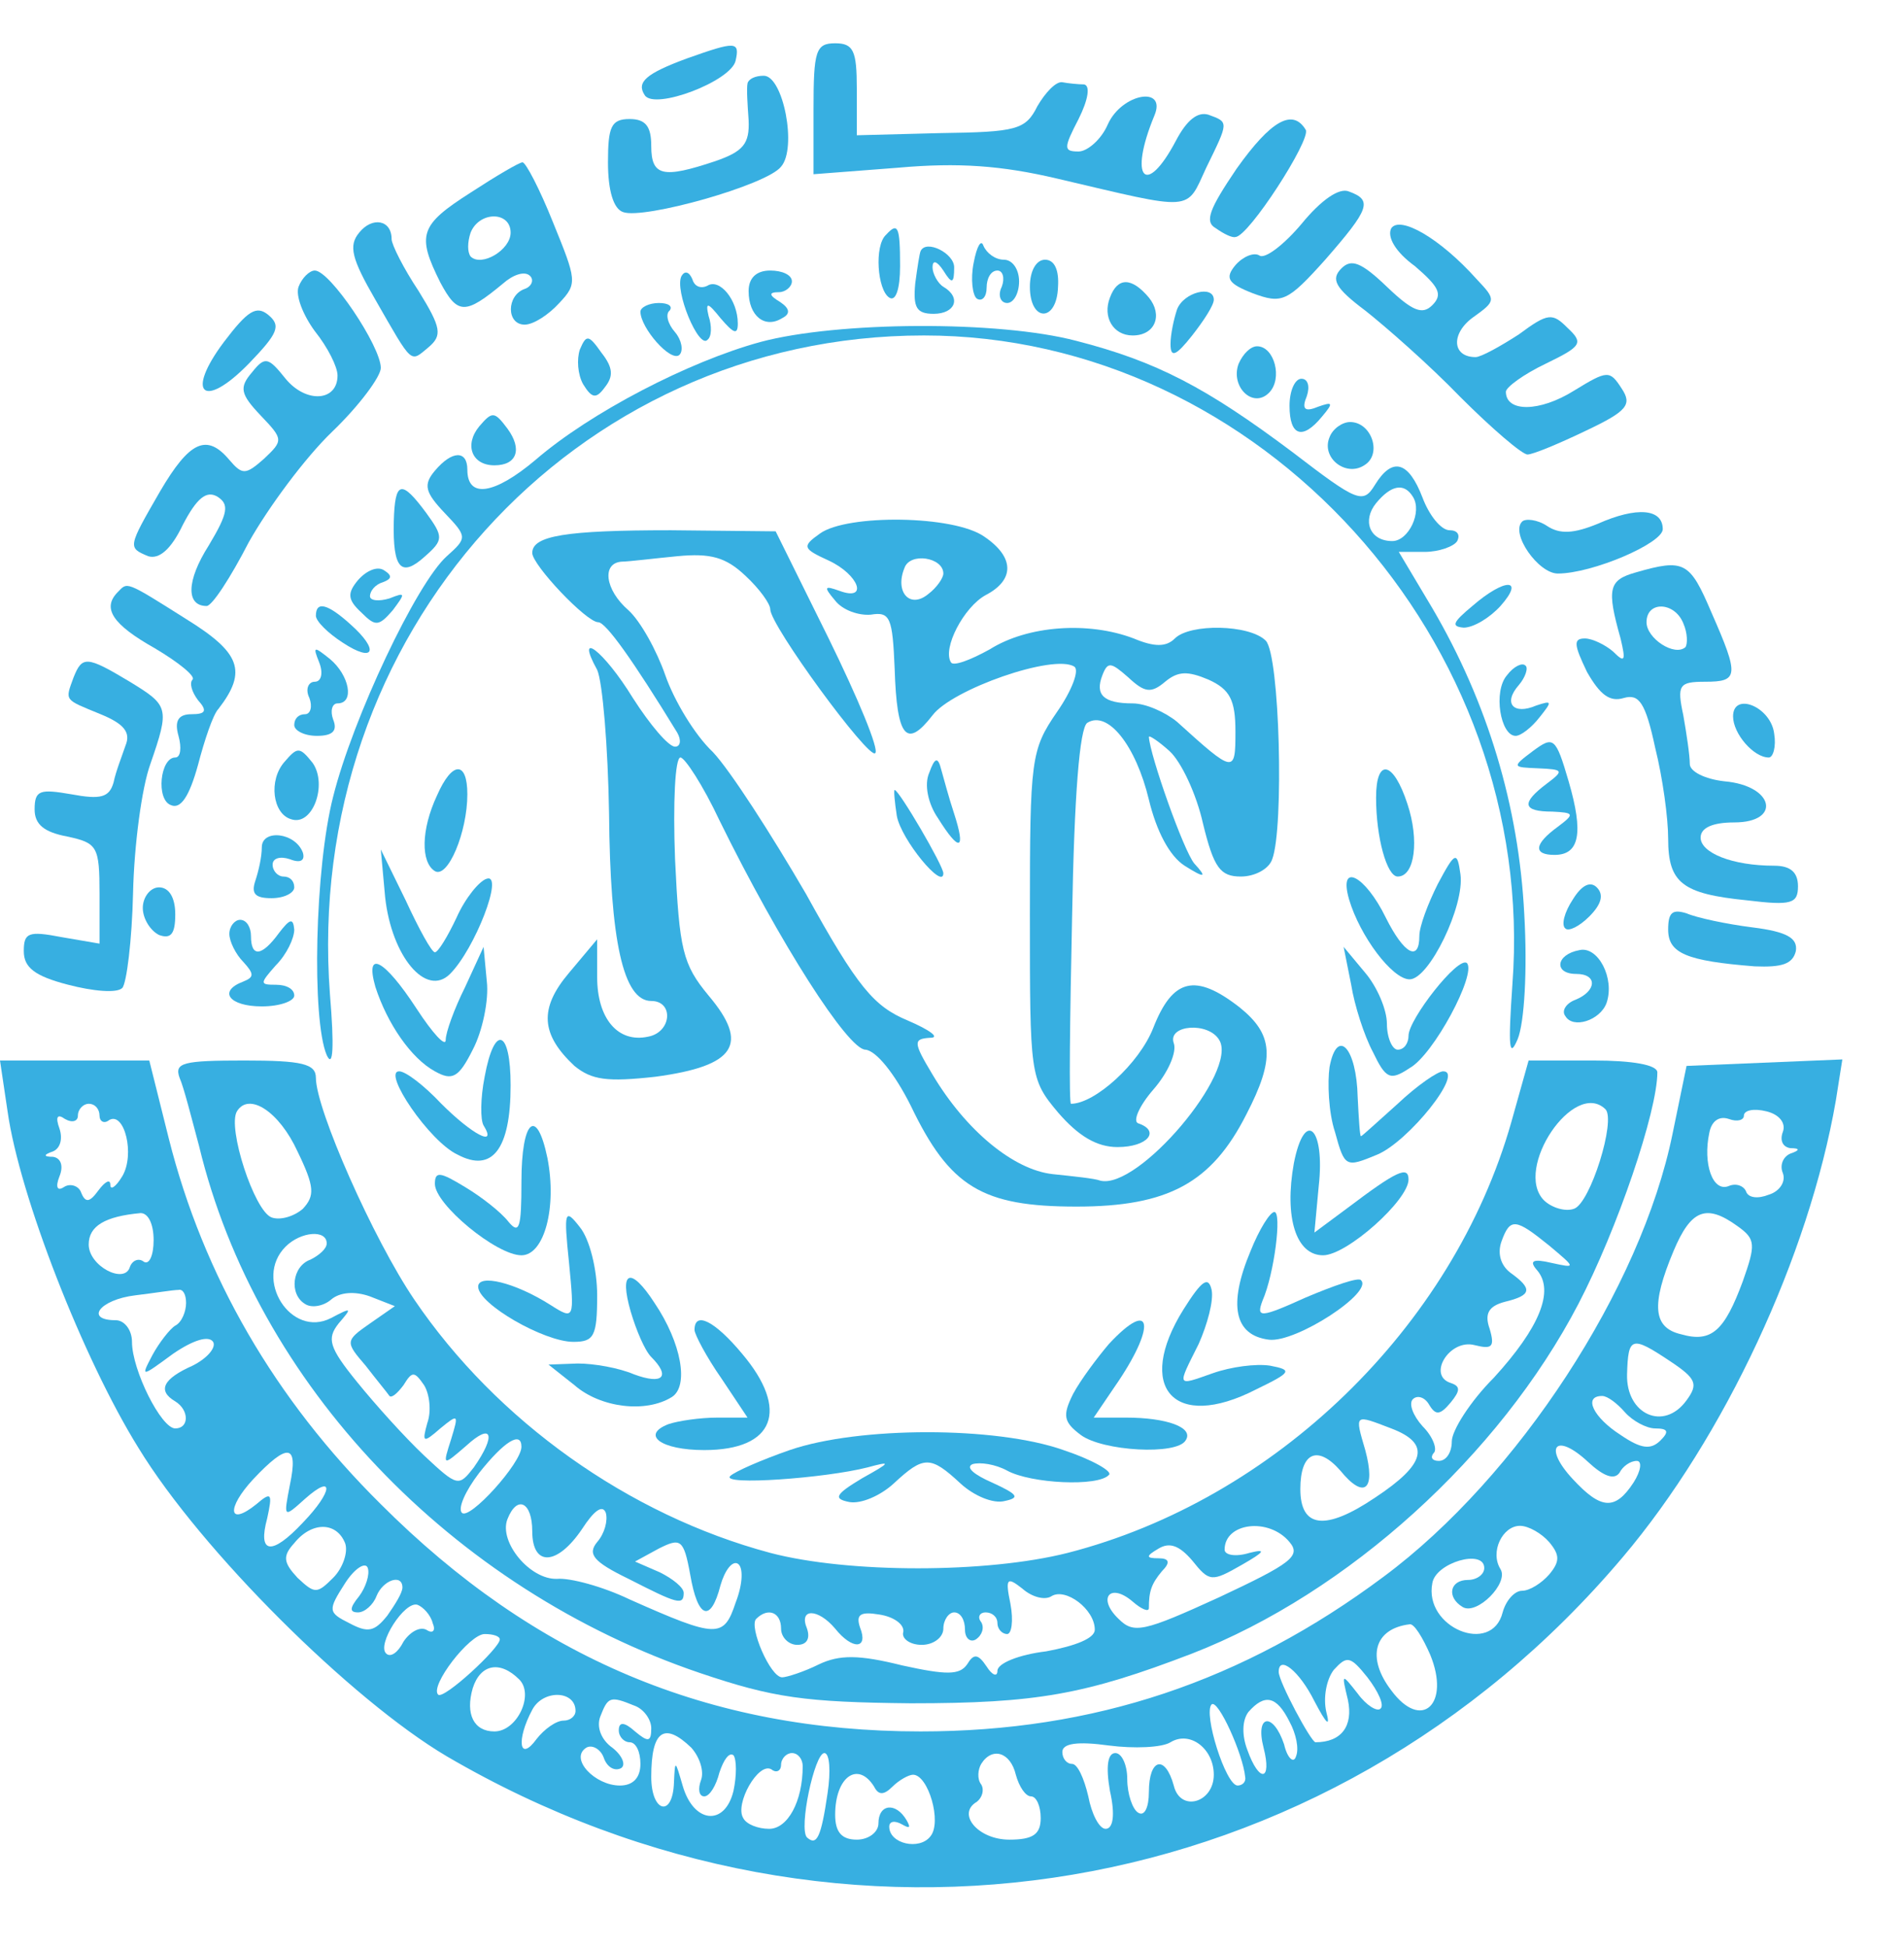 <?xml version="1.0" encoding="utf-8"?>
<svg version="1.0" xmlns="http://www.w3.org/2000/svg" width="176pt" height="180pt" viewBox="0 0 176 180" preserveAspectRatio="xMidYMid meet">
  <g transform="matrix(0.1, 0, 0, -0.1, -2.8, 180)" fill="#000000" stroke="none">
    <path d="M663 1746 c-38 -14 -47 -22 -39 -34 9 -14 80 13 84 32 4 18 0 18 -45 2z" style="fill: rgb(55, 175, 225);"/>
    <path d="M780 1699 l0 -60 78 6 c56 5 96 2 147 -10 128 -30 119 -31 138 10 21 43 21 42 2 49 -10 3 -20 -5 -30 -24 -28 -53 -44 -35 -20 23 12 28 -30 21 -43 -8 -6 -14 -19 -25 -27 -25 -14 0 -14 3 0 30 9 18 11 31 5 32 -5 0 -15 1 -20 2 -6 1 -16 -10 -23 -22 -11 -22 -19 -24 -90 -25 l-77 -2 0 43 c0 35 -3 42 -20 42 -18 0 -20 -7 -20 -61z" style="fill: rgb(55, 175, 225);"/>
    <path d="M719 1723 c-1 -5 0 -20 1 -34 1 -22 -5 -29 -31 -38 -48 -16 -59 -14 -59 14 0 18 -5 25 -20 25 -17 0 -20 -7 -20 -40 0 -26 5 -43 14 -46 19 -7 133 25 146 42 15 17 2 84 -16 84 -8 0 -14 -3 -15 -7z" style="fill: rgb(55, 175, 225);"/>
    <path d="M1171 1644 c-25 -37 -30 -49 -19 -55 7 -5 15 -9 18 -8 12 0 70 90 65 99 -12 20 -32 9 -64 -36z" style="fill: rgb(55, 175, 225);"/>
    <path d="M463 1622 c-47 -30 -50 -39 -28 -83 16 -30 23 -30 58 -1 9 8 20 12 25 7 4 -4 1 -10 -5 -12 -17 -6 -17 -33 0 -33 8 0 22 9 32 20 17 18 16 21 -6 75 -12 30 -25 55 -28 55 -3 0 -25 -13 -48 -28z m37 -37 c0 -16 -27 -32 -37 -22 -3 4 -3 13 0 22 8 20 37 20 37 0z" style="fill: rgb(55, 175, 225);"/>
    <path d="M1231 1593 c-16 -19 -34 -33 -39 -29 -5 3 -15 -1 -22 -9 -10 -12 -7 -17 16 -26 27 -10 32 -8 67 31 41 47 44 55 22 63 -9 4 -26 -8 -44 -30z" style="fill: rgb(55, 175, 225);"/>
    <path d="M360 1585 c-10 -12 -7 -24 15 -62 35 -61 32 -58 49 -44 13 11 12 18 -9 52 -14 21 -25 43 -25 48 0 18 -18 21 -30 6z" style="fill: rgb(55, 175, 225);"/>
    <path d="M1314 1589 c-4 -8 4 -22 22 -35 22 -19 26 -26 16 -36 -9 -9 -18 -6 -42 17 -24 23 -33 26 -42 17 -10 -10 -6 -18 22 -39 19 -15 59 -50 88 -80 29 -29 57 -53 62 -53 5 0 29 10 54 22 38 18 43 24 33 39 -11 17 -13 17 -44 -2 -32 -20 -63 -20 -63 -1 0 4 16 16 37 26 33 16 35 19 20 33 -14 14 -18 14 -45 -6 -17 -11 -35 -21 -40 -21 -22 0 -23 22 -2 37 21 15 21 16 3 35 -34 38 -71 59 -79 47z" style="fill: rgb(55, 175, 225);"/>
    <path d="M847 1583 c-11 -10 -8 -51 3 -58 6 -4 10 8 10 29 0 37 -2 41 -13 29z" style="fill: rgb(55, 175, 225);"/>
    <path d="M928 1557 c-3 -15 -1 -30 3 -33 5 -3 9 2 9 10 0 9 4 16 10 16 5 0 7 -7 4 -15 -4 -8 -1 -15 5 -15 6 0 11 9 11 20 0 11 -6 20 -14 20 -8 0 -16 6 -19 13 -2 6 -6 0 -9 -16z" style="fill: rgb(55, 175, 225);"/>
    <path d="M879 1568 c-1 -2 -3 -15 -5 -30 -2 -22 1 -28 17 -28 20 0 26 15 9 25 -5 3 -10 12 -10 18 0 7 4 6 10 -3 8 -13 10 -12 10 3 0 13 -26 26 -31 15z" style="fill: rgb(55, 175, 225);"/>
    <path d="M980 1535 c0 -33 25 -33 26 0 1 15 -3 25 -12 25 -8 0 -14 -10 -14 -25z" style="fill: rgb(55, 175, 225);"/>
    <path d="M304 1535 c-3 -8 4 -26 15 -41 12 -15 21 -33 21 -41 0 -24 -29 -26 -48 -3 -16 20 -19 21 -31 6 -12 -14 -11 -20 8 -40 21 -22 21 -23 3 -40 -17 -15 -20 -15 -32 -1 -21 25 -37 17 -64 -29 -30 -52 -30 -52 -11 -60 10 -3 21 6 32 29 13 25 22 32 32 26 11 -7 10 -15 -8 -45 -21 -33 -21 -56 -2 -56 5 0 22 26 39 59 18 32 52 78 77 102 25 24 45 51 45 59 0 20 -47 90 -61 90 -5 0 -12 -7 -15 -15z" style="fill: rgb(55, 175, 225);"/>
    <path d="M658 1545 c-7 -13 16 -68 24 -59 4 3 4 13 1 22 -3 13 -1 13 11 -2 12 -14 16 -16 16 -5 0 22 -17 42 -28 35 -6 -3 -12 -1 -14 6 -3 7 -7 8 -10 3z" style="fill: rgb(55, 175, 225);"/>
    <path d="M720 1531 c0 -23 15 -35 31 -25 8 4 7 9 -2 15 -10 6 -11 9 -1 9 6 0 12 5 12 10 0 6 -9 10 -20 10 -13 0 -20 -7 -20 -19z" style="fill: rgb(55, 175, 225);"/>
    <path d="M1054 1525 c-7 -18 3 -35 21 -35 21 0 28 19 15 35 -16 19 -29 19 -36 0z" style="fill: rgb(55, 175, 225);"/>
    <path d="M1116 1514 c-3 -9 -6 -23 -6 -32 0 -13 5 -11 20 8 11 14 20 28 20 33 0 14 -28 7 -34 -9z" style="fill: rgb(55, 175, 225);"/>
    <path d="M235 1484 c-36 -48 -19 -63 23 -20 27 28 30 35 18 45 -11 9 -19 4 -41 -25z" style="fill: rgb(55, 175, 225);"/>
    <path d="M620 1512 c0 -15 28 -47 36 -40 4 4 2 14 -4 21 -7 8 -9 17 -5 20 3 4 -1 7 -10 7 -9 0 -17 -4 -17 -8z" style="fill: rgb(55, 175, 225);"/>
    <path d="M731 1484 c-66 -18 -157 -65 -208 -109 -38 -32 -63 -36 -63 -9 0 18 -14 18 -30 -1 -11 -13 -9 -20 9 -39 21 -22 21 -23 2 -40 -28 -25 -87 -150 -105 -222 -17 -66 -20 -206 -6 -239 6 -13 7 8 3 56 -25 332 225 609 549 609 311 0 568 -283 544 -600 -4 -58 -3 -69 5 -50 6 15 9 63 6 115 -5 100 -34 196 -85 283 l-31 52 24 0 c13 0 27 5 30 10 3 6 0 10 -7 10 -8 0 -19 14 -25 30 -13 34 -28 38 -44 12 -11 -18 -16 -16 -76 30 -80 60 -126 84 -200 103 -72 19 -221 18 -292 -1z m603 -143 c9 -14 -4 -41 -19 -41 -21 0 -28 19 -15 35 14 17 26 19 34 6z" style="fill: rgb(55, 175, 225);"/>
    <path d="M564 1477 c-3 -9 -2 -23 3 -32 8 -13 12 -14 20 -3 8 10 8 18 -3 32 -12 17 -14 17 -20 3z" style="fill: rgb(55, 175, 225);"/>
    <path d="M1173 1464 c-8 -21 13 -42 28 -27 13 13 5 43 -11 43 -6 0 -13 -7 -17 -16z" style="fill: rgb(55, 175, 225);"/>
    <path d="M1220 1425 c0 -28 12 -32 30 -10 11 13 10 14 -4 9 -12 -5 -15 -2 -10 10 3 9 1 16 -5 16 -6 0 -11 -11 -11 -25z" style="fill: rgb(55, 175, 225);"/>
    <path d="M471 1406 c-14 -17 -7 -36 14 -36 21 0 26 15 12 34 -12 16 -14 16 -26 2z" style="fill: rgb(55, 175, 225);"/>
    <path d="M1257 1396 c-8 -19 15 -37 32 -26 17 10 7 40 -13 40 -7 0 -16 -6 -19 -14z" style="fill: rgb(55, 175, 225);"/>
    <path d="M392 1318 c-1 -44 7 -52 29 -32 17 15 17 18 1 40 -23 31 -29 30 -30 -8z" style="fill: rgb(55, 175, 225);"/>
    <path d="M1505 1316 c-22 -9 -35 -10 -47 -2 -9 6 -20 7 -23 4 -11 -11 15 -48 33 -48 32 0 97 28 97 41 0 19 -24 21 -60 5z" style="fill: rgb(55, 175, 225);"/>
    <path d="M786 1307 c-17 -12 -16 -14 8 -25 28 -13 37 -38 10 -28 -14 5 -15 4 -4 -9 7 -9 22 -14 33 -13 18 3 20 -3 22 -50 2 -64 11 -74 35 -43 18 24 112 57 131 45 5 -3 -2 -22 -16 -42 -24 -35 -25 -43 -25 -187 0 -149 0 -152 26 -183 19 -22 36 -32 55 -32 28 0 40 15 19 22 -5 2 1 16 14 31 14 16 22 35 19 43 -6 17 32 20 42 3 18 -29 -75 -139 -110 -130 -5 2 -25 4 -44 6 -36 4 -80 40 -111 92 -18 30 -18 33 -2 34 9 0 0 7 -21 16 -31 13 -46 30 -94 117 -32 55 -70 114 -86 131 -17 16 -36 48 -44 71 -8 23 -23 50 -34 60 -22 19 -25 44 -6 45 6 0 30 3 51 5 31 3 45 -1 63 -18 13 -12 23 -26 23 -31 0 -15 91 -139 97 -133 4 3 -16 51 -43 106 l-49 99 -97 1 c-97 0 -128 -5 -128 -21 0 -11 50 -64 61 -64 7 0 32 -35 73 -102 4 -7 3 -13 -2 -13 -6 0 -23 20 -39 45 -27 44 -54 64 -33 26 5 -11 10 -71 11 -133 1 -117 13 -173 39 -173 21 0 19 -29 -3 -33 -28 -6 -47 17 -47 55 l0 35 -26 -31 c-28 -33 -26 -57 5 -86 16 -13 30 -15 75 -10 74 10 87 30 49 75 -24 29 -27 42 -31 126 -2 52 0 94 5 94 4 0 21 -26 36 -58 56 -114 119 -212 135 -212 10 -1 27 -22 42 -52 36 -75 66 -93 153 -93 85 0 125 22 157 85 27 52 25 74 -6 99 -41 32 -62 27 -80 -19 -13 -33 -54 -70 -76 -70 -2 0 -1 78 1 172 2 114 7 175 14 180 19 12 45 -21 57 -71 7 -29 19 -52 33 -61 19 -12 21 -11 9 2 -10 12 -41 100 -42 117 0 2 9 -4 19 -13 11 -10 25 -40 31 -67 10 -41 16 -49 35 -49 13 0 26 7 29 16 11 29 7 189 -6 202 -15 15 -70 16 -84 2 -8 -8 -19 -8 -38 0 -42 16 -98 12 -133 -10 -18 -10 -34 -16 -36 -12 -8 13 12 51 32 62 27 14 27 35 -1 54 -28 20 -127 21 -152 3z m114 -37 c0 -4 -6 -13 -14 -19 -17 -14 -31 2 -22 24 5 15 36 10 36 -5z m205 -100 c12 10 21 10 40 2 20 -9 25 -19 25 -48 0 -39 -1 -39 -54 9 -11 9 -29 17 -41 17 -27 0 -35 8 -28 26 5 13 8 12 24 -2 15 -14 21 -15 34 -4z" style="fill: rgb(55, 175, 225);"/>
    <path d="M359 1264 c-10 -12 -10 -18 3 -30 13 -13 16 -13 29 2 12 16 12 17 -3 11 -10 -3 -18 -2 -18 2 0 5 5 11 12 13 8 3 9 6 1 11 -6 4 -16 0 -24 -9z" style="fill: rgb(55, 175, 225);"/>
    <path d="M1540 1271 c-25 -7 -27 -15 -14 -61 5 -21 4 -23 -7 -12 -7 6 -19 12 -26 12 -11 0 -10 -6 2 -31 12 -21 21 -28 34 -24 14 4 20 -4 29 -46 7 -28 12 -65 12 -84 0 -41 13 -51 73 -57 41 -5 47 -3 47 13 0 13 -7 19 -22 19 -39 0 -68 12 -68 26 0 9 11 14 31 14 44 0 37 34 -9 38 -18 2 -32 9 -32 16 0 8 -3 28 -6 45 -6 28 -4 31 20 31 31 0 32 5 6 64 -20 47 -25 50 -70 37z m44 -47 c4 -9 4 -19 2 -22 -10 -9 -36 8 -36 23 0 20 26 19 34 -1z" style="fill: rgb(55, 175, 225);"/>
    <path d="M137 1253 c-15 -15 -5 -30 34 -52 22 -13 38 -26 35 -29 -3 -3 -1 -11 5 -19 9 -10 7 -13 -6 -13 -12 0 -16 -6 -12 -20 3 -11 2 -20 -3 -20 -14 0 -18 -39 -4 -44 9 -4 17 8 25 37 6 23 14 47 19 52 27 35 20 52 -30 83 -57 36 -54 34 -63 25z" style="fill: rgb(55, 175, 225);"/>
    <path d="M1389 1240 c-18 -15 -20 -19 -8 -20 9 0 24 9 34 20 23 26 4 26 -26 0z" style="fill: rgb(55, 175, 225);"/>
    <path d="M320 1231 c0 -5 11 -16 25 -25 29 -19 34 -7 7 17 -21 19 -32 22 -32 8z" style="fill: rgb(55, 175, 225);"/>
    <path d="M323 1188 c4 -10 2 -18 -4 -18 -6 0 -9 -7 -5 -15 3 -8 1 -15 -4 -15 -6 0 -10 -4 -10 -10 0 -5 9 -10 21 -10 15 0 19 5 15 15 -3 8 -1 15 4 15 16 0 11 26 -7 41 -15 12 -16 12 -10 -3z" style="fill: rgb(55, 175, 225);"/>
    <path d="M96 1174 c-8 -22 -9 -20 25 -34 22 -9 28 -17 23 -29 -3 -9 -9 -24 -11 -34 -4 -14 -12 -16 -39 -11 -29 5 -34 4 -34 -14 0 -14 9 -21 30 -25 28 -6 30 -9 30 -53 l0 -46 -35 6 c-31 6 -35 4 -35 -13 0 -15 10 -23 41 -31 23 -6 45 -8 50 -3 4 4 9 44 10 88 1 44 8 97 16 119 18 52 17 54 -19 76 -40 24 -44 24 -52 4z" style="fill: rgb(55, 175, 225);"/>
    <path d="M1421 1176 c-13 -15 -6 -56 8 -56 5 0 15 8 22 17 12 15 12 16 -3 11 -21 -9 -31 2 -16 19 6 7 9 16 6 18 -3 3 -11 -1 -17 -9z" style="fill: rgb(55, 175, 225);"/>
    <path d="M1630 1138 c0 -16 19 -38 33 -38 4 0 7 10 5 22 -3 25 -38 39 -38 16z" style="fill: rgb(55, 175, 225);"/>
    <path d="M1445 1106 c-20 -15 -19 -15 5 -16 23 -1 24 -2 8 -14 -24 -18 -23 -26 5 -26 20 -1 21 -2 5 -14 -22 -16 -23 -26 -3 -26 23 0 27 20 13 68 -12 41 -14 42 -33 28z" style="fill: rgb(55, 175, 225);"/>
    <path d="M291 1096 c-15 -17 -11 -48 6 -53 20 -7 34 32 20 52 -12 15 -14 15 -26 1z" style="fill: rgb(55, 175, 225);"/>
    <path d="M887 1086 c-5 -11 -1 -29 8 -42 20 -32 26 -30 15 4 -5 15 -10 34 -12 41 -3 12 -6 11 -11 -3z" style="fill: rgb(55, 175, 225);"/>
    <path d="M432 1065 c-15 -32 -15 -62 -2 -70 12 -7 30 36 30 71 0 31 -14 31 -28 -1z" style="fill: rgb(55, 175, 225);"/>
    <path d="M1300 1063 c0 -37 10 -73 20 -73 16 0 20 34 9 67 -13 40 -29 43 -29 6z" style="fill: rgb(55, 175, 225);"/>
    <path d="M857 1046 c4 -22 43 -69 43 -53 0 7 -41 77 -45 77 -1 0 0 -11 2 -24z" style="fill: rgb(55, 175, 225);"/>
    <path d="M270 1017 c0 -9 -3 -22 -6 -31 -4 -12 0 -16 15 -16 12 0 21 5 21 10 0 6 -4 10 -10 10 -5 0 -10 5 -10 11 0 6 7 8 16 5 10 -4 14 -1 12 6 -7 19 -38 22 -38 5z" style="fill: rgb(55, 175, 225);"/>
    <path d="M384 971 c6 -55 38 -93 60 -71 23 23 50 93 34 88 -7 -2 -20 -18 -28 -36 -8 -17 -17 -32 -20 -32 -3 0 -15 22 -27 48 l-23 47 4 -44z" style="fill: rgb(55, 175, 225);"/>
    <path d="M1357 983 c-9 -18 -17 -39 -17 -48 0 -24 -14 -17 -31 17 -19 39 -44 52 -34 17 10 -34 40 -74 56 -74 18 0 51 68 47 97 -3 22 -5 21 -21 -9z" style="fill: rgb(55, 175, 225);"/>
    <path d="M1482 969 c-8 -12 -11 -24 -7 -27 3 -3 13 2 22 11 11 11 14 20 7 27 -6 6 -14 2 -22 -11z" style="fill: rgb(55, 175, 225);"/>
    <path d="M160 961 c0 -10 7 -21 15 -25 11 -4 15 1 15 19 0 16 -6 25 -15 25 -8 0 -15 -9 -15 -19z" style="fill: rgb(55, 175, 225);"/>
    <path d="M1570 941 c0 -22 17 -29 80 -34 25 -1 35 2 38 14 2 12 -8 18 -40 22 -24 3 -52 9 -61 13 -13 4 -17 1 -17 -15z" style="fill: rgb(55, 175, 225);"/>
    <path d="M240 937 c0 -7 6 -19 13 -26 10 -11 10 -14 0 -18 -24 -9 -13 -23 17 -23 17 0 30 5 30 10 0 6 -7 10 -17 10 -15 0 -15 1 0 18 10 10 17 25 17 33 -1 11 -4 10 -14 -3 -16 -22 -26 -23 -26 -3 0 8 -4 15 -10 15 -5 0 -10 -6 -10 -13z" style="fill: rgb(55, 175, 225);"/>
    <path d="M1488 922 c-22 -4 -24 -22 -3 -22 20 0 19 -16 -1 -24 -8 -3 -13 -10 -9 -15 7 -12 32 -4 38 12 8 23 -8 53 -25 49z" style="fill: rgb(55, 175, 225);"/>
    <path d="M458 888 c-10 -20 -18 -42 -18 -49 0 -7 -12 6 -27 29 -30 46 -48 55 -38 20 11 -34 33 -66 55 -78 16 -9 22 -6 35 20 9 17 15 46 13 63 l-3 32 -17 -37z" style="fill: rgb(55, 175, 225);"/>
    <path d="M1277 890 c3 -19 12 -47 20 -62 12 -25 16 -27 34 -15 22 12 62 87 53 97 -8 7 -54 -52 -54 -67 0 -7 -4 -13 -10 -13 -5 0 -10 11 -10 24 0 13 -9 34 -20 47 l-20 24 7 -35z" style="fill: rgb(55, 175, 225);"/>
    <path d="M476 805 c-4 -20 -4 -40 -1 -45 13 -21 -11 -8 -39 20 -16 17 -33 30 -39 30 -16 0 28 -65 54 -77 32 -17 49 5 49 64 0 52 -15 57 -24 8z" style="fill: rgb(55, 175, 225);"/>
    <path d="M1257 814 c-2 -14 -1 -42 5 -60 9 -33 10 -33 39 -21 29 12 81 77 61 77 -5 0 -24 -13 -42 -30 -18 -16 -33 -30 -34 -30 -1 0 -2 16 -3 36 -1 46 -19 65 -26 28z" style="fill: rgb(55, 175, 225);"/>
    <path d="M35 773 c11 -78 70 -229 121 -311 58 -95 197 -233 285 -285 366 -214 814 -139 1087 184 94 111 172 278 197 422 l6 38 -72 -3 -72 -3 -13 -63 c-29 -142 -143 -317 -267 -409 -130 -97 -268 -143 -428 -143 -196 0 -357 68 -499 210 -98 97 -164 211 -196 338 l-18 72 -69 0 -69 0 7 -47z m85 -4 c0 -5 4 -8 9 -4 14 8 24 -32 12 -52 -6 -10 -11 -13 -11 -8 0 6 -5 3 -11 -5 -8 -11 -12 -12 -16 -2 -2 6 -10 9 -16 5 -6 -4 -8 0 -4 10 4 10 1 17 -6 18 -9 0 -9 2 0 5 7 3 9 12 6 21 -4 11 -2 14 5 9 7 -4 12 -2 12 3 0 6 5 11 10 11 6 0 10 -5 10 -11z m1556 -15 c-3 -8 0 -14 7 -15 9 0 9 -2 0 -5 -7 -3 -10 -11 -7 -18 3 -8 -3 -17 -13 -20 -10 -4 -19 -3 -21 3 -2 5 -9 8 -16 5 -15 -6 -24 21 -18 49 2 11 9 16 18 13 8 -3 14 -1 14 3 0 5 9 7 21 4 12 -3 18 -11 15 -19z m-1506 -100 c0 -14 -4 -23 -9 -20 -5 4 -11 1 -13 -5 -5 -16 -38 1 -38 21 0 17 15 26 48 29 7 0 12 -10 12 -25z m1464 13 c17 -12 17 -17 5 -51 -17 -46 -29 -57 -57 -49 -26 6 -28 27 -7 77 16 38 30 44 59 23z m-1434 -71 c0 -8 -4 -18 -10 -21 -5 -3 -15 -16 -21 -27 -11 -21 -11 -21 19 1 19 13 33 17 37 11 3 -5 -5 -15 -19 -22 -27 -12 -33 -23 -16 -33 13 -8 13 -25 0 -25 -13 0 -40 54 -40 80 0 11 -7 20 -15 20 -29 0 -15 19 18 23 17 2 35 5 40 5 4 1 7 -4 7 -12z m1372 -54 c24 -16 26 -21 15 -36 -21 -29 -56 -13 -55 24 1 35 4 36 40 12z m-42 -47 c7 -8 20 -15 28 -15 12 0 13 -3 5 -11 -9 -9 -18 -8 -37 5 -25 16 -35 36 -17 36 5 0 14 -7 21 -15z m-5 -56 c3 6 10 11 16 11 5 0 4 -9 -3 -20 -17 -26 -30 -25 -56 3 -28 30 -16 44 14 16 14 -13 24 -17 29 -10z m-1229 -11 c-6 -31 -6 -31 14 -13 27 24 26 7 -2 -22 -29 -31 -42 -29 -33 4 5 23 4 25 -10 13 -26 -21 -28 -4 -3 23 32 34 42 33 34 -5z m51 -54 c3 -8 -2 -23 -11 -32 -15 -15 -17 -15 -33 0 -13 14 -14 20 -3 32 16 20 39 20 47 0z m1113 1 c10 -12 10 -18 0 -30 -7 -8 -18 -15 -25 -15 -7 0 -15 -9 -18 -20 -10 -40 -73 -14 -65 27 3 19 48 32 48 14 0 -6 -7 -11 -15 -11 -17 0 -20 -16 -5 -25 13 -8 43 22 35 35 -10 16 2 40 18 40 8 0 20 -7 27 -15z m-1100 -50 c-9 -11 -9 -15 -1 -15 6 0 14 7 17 15 6 15 24 21 24 8 0 -5 -7 -16 -14 -26 -12 -15 -18 -16 -35 -7 -20 10 -20 12 -4 37 9 14 19 20 21 14 2 -6 -2 -18 -8 -26z m68 -25 c3 -7 0 -10 -6 -6 -6 3 -15 -2 -21 -11 -5 -10 -12 -15 -16 -11 -9 8 17 49 29 45 5 -2 12 -9 14 -17z m922 -29 c19 -46 -8 -71 -36 -33 -23 30 -16 57 17 61 4 1 12 -12 19 -28z m-860 14 c0 -8 -52 -56 -57 -51 -8 8 29 56 43 56 8 0 14 -2 14 -5z m814 -64 c-3 -3 -13 3 -21 14 -15 19 -15 19 -9 -6 5 -24 -6 -39 -30 -39 -4 0 -34 56 -34 65 0 16 19 1 33 -27 11 -21 15 -25 11 -10 -3 13 0 30 7 39 12 13 15 13 31 -7 10 -13 16 -26 12 -29z m-796 27 c14 -14 -2 -48 -23 -48 -19 0 -27 16 -20 40 7 22 25 26 43 8z m52 -29 c0 -5 -5 -9 -11 -9 -7 0 -18 -8 -25 -17 -16 -22 -19 -1 -4 27 10 19 40 18 40 -1z m54 5 c9 -3 16 -13 16 -21 0 -13 -3 -13 -15 -3 -10 9 -15 9 -15 1 0 -6 5 -11 10 -11 6 0 10 -9 10 -20 0 -13 -7 -20 -19 -20 -23 0 -47 25 -31 35 5 3 13 -1 16 -9 3 -9 10 -13 16 -10 5 3 1 12 -8 19 -10 7 -15 19 -11 29 7 18 9 19 31 10z m565 -66 c1 -5 -3 -8 -7 -8 -11 0 -32 67 -24 75 6 5 29 -46 31 -67z m41 51 c6 -11 9 -25 6 -32 -2 -7 -8 -2 -11 11 -10 30 -27 28 -19 -3 8 -31 -4 -33 -15 -2 -5 13 -5 27 1 35 15 17 26 15 38 -9z m-553 -24 c8 -9 12 -22 9 -30 -3 -8 -2 -15 3 -15 5 0 11 10 14 22 4 12 9 19 13 16 3 -4 3 -19 0 -33 -8 -33 -37 -30 -47 5 -7 24 -7 24 -8 3 -1 -33 -21 -28 -21 5 0 43 12 51 37 27z m483 -25 c0 -26 -31 -35 -37 -10 -8 29 -23 25 -23 -6 0 -14 -4 -23 -10 -19 -5 3 -10 17 -10 31 0 13 -5 24 -11 24 -7 0 -9 -12 -5 -35 5 -22 3 -35 -4 -35 -6 0 -13 14 -16 30 -4 17 -10 30 -15 30 -5 0 -9 5 -9 11 0 8 14 10 43 6 23 -3 49 -2 57 3 18 11 40 -6 40 -30z m-380 8 c0 -33 -14 -58 -31 -58 -10 0 -21 4 -24 10 -8 13 14 52 26 45 5 -4 9 -1 9 4 0 6 5 11 10 11 6 0 10 -6 10 -12z m23 -25 c-6 -41 -10 -49 -19 -41 -8 8 7 78 16 78 5 0 6 -17 3 -37z m174 17 c3 -11 9 -20 14 -20 5 0 9 -9 9 -20 0 -15 -7 -20 -29 -20 -29 0 -49 24 -30 35 5 4 7 11 4 16 -4 5 -3 14 0 19 10 16 27 11 32 -10z m-131 -11 c4 -8 9 -8 17 0 6 6 15 11 19 11 14 0 27 -44 16 -57 -10 -13 -38 -7 -38 9 0 5 5 6 12 2 7 -4 8 -3 4 4 -10 17 -26 15 -26 -3 0 -8 -9 -15 -20 -15 -14 0 -20 7 -20 23 0 35 21 50 36 26z" style="fill: rgb(55, 175, 225);"/>
    <path d="M194 804 c4 -9 11 -37 18 -63 53 -220 233 -409 463 -487 68 -23 97 -27 195 -28 116 0 161 8 260 46 144 56 284 183 357 323 36 69 73 178 73 214 0 7 -23 11 -59 11 l-60 0 -16 -57 c-54 -190 -219 -349 -410 -398 -75 -19 -203 -19 -275 0 -131 35 -253 122 -329 234 -38 56 -91 176 -91 205 0 13 -13 16 -66 16 -57 0 -65 -2 -60 -16z m109 -68 c16 -33 16 -41 5 -53 -8 -7 -21 -11 -29 -8 -16 6 -41 83 -32 98 11 18 39 0 56 -37z m1209 39 c10 -10 -14 -87 -29 -92 -8 -3 -21 1 -28 8 -28 29 28 112 57 84z m-52 -126 c25 -21 25 -21 2 -16 -17 4 -21 2 -13 -7 16 -19 2 -53 -40 -99 -22 -22 -39 -49 -39 -59 0 -10 -5 -18 -12 -18 -6 0 -8 3 -5 7 4 3 0 15 -10 25 -9 10 -13 21 -9 25 4 4 11 2 15 -5 6 -10 10 -10 20 2 9 11 9 15 0 18 -22 7 -1 41 22 35 16 -4 19 -2 14 15 -5 14 -1 21 14 25 25 6 26 12 5 27 -9 7 -12 18 -8 29 8 22 13 21 44 -4z m-1130 2 c0 -5 -7 -11 -15 -15 -17 -6 -20 -32 -5 -41 6 -4 17 -2 24 4 8 7 22 8 36 3 l23 -9 -23 -16 c-23 -16 -23 -17 -4 -39 10 -13 20 -25 22 -28 2 -2 7 2 13 10 8 13 10 13 19 0 5 -8 7 -24 3 -35 -5 -18 -4 -19 12 -5 17 14 17 13 10 -10 -8 -25 -8 -25 14 -6 24 22 28 10 7 -20 -14 -18 -15 -18 -46 11 -18 17 -45 47 -62 68 -26 32 -28 40 -17 54 13 15 12 15 -7 5 -37 -19 -72 36 -42 66 14 14 38 16 38 3z m984 -171 c37 -14 32 -33 -15 -64 -46 -31 -69 -28 -69 8 0 34 16 41 37 17 22 -27 33 -18 23 19 -10 34 -10 33 24 20z m-804 -17 c0 -15 -48 -68 -55 -61 -4 4 3 20 16 37 23 29 39 39 39 24z m10 -78 c0 -33 23 -32 46 2 11 17 19 23 22 15 2 -7 -1 -19 -8 -27 -9 -11 -4 -18 29 -34 45 -23 51 -25 51 -13 0 5 -10 13 -22 19 l-23 10 22 12 c20 10 23 9 29 -24 7 -41 19 -45 28 -10 4 14 11 23 16 20 5 -3 5 -18 -2 -36 -11 -33 -17 -33 -98 3 -25 12 -55 20 -67 19 -25 -1 -54 34 -46 55 9 23 23 16 23 -11z m700 -10 c11 -13 1 -20 -65 -51 -70 -32 -79 -34 -93 -20 -20 19 -8 34 13 16 8 -7 15 -10 15 -6 0 15 2 22 12 34 8 8 7 12 -3 12 -12 0 -12 2 0 9 10 6 19 3 31 -11 16 -20 18 -20 46 -4 21 12 23 15 7 11 -13 -4 -23 -2 -23 3 0 25 41 30 60 7z m-220 -50 c13 8 40 -12 40 -31 0 -8 -18 -15 -45 -20 -25 -3 -45 -11 -45 -18 0 -6 -5 -4 -10 4 -8 12 -12 12 -18 2 -7 -10 -19 -10 -60 -1 -40 10 -58 10 -77 1 -14 -7 -30 -12 -34 -12 -11 0 -31 47 -24 54 11 11 23 6 23 -9 0 -8 7 -15 15 -15 9 0 12 6 9 15 -8 19 10 19 26 0 16 -20 31 -19 23 1 -4 12 0 15 18 12 13 -2 23 -9 22 -16 -2 -6 6 -12 17 -12 11 0 20 7 20 15 0 8 5 15 10 15 6 0 10 -7 10 -16 0 -8 5 -12 10 -9 6 4 8 11 5 16 -4 5 -1 9 4 9 6 0 11 -4 11 -10 0 -5 4 -10 9 -10 4 0 6 12 3 28 -5 24 -3 25 11 14 9 -8 21 -11 27 -7z" style="fill: rgb(55, 175, 225);"/>
    <path d="M510 708 c0 -43 -2 -49 -12 -37 -7 9 -25 23 -40 32 -23 14 -28 15 -28 3 0 -19 57 -66 80 -66 21 0 33 44 24 90 -10 48 -24 35 -24 -22z" style="fill: rgb(55, 175, 225);"/>
    <path d="M1224 725 c-9 -50 2 -85 27 -85 22 0 79 51 79 70 0 13 -11 8 -56 -26 l-31 -23 4 43 c6 54 -13 72 -23 21z" style="fill: rgb(55, 175, 225);"/>
    <path d="M554 633 c5 -52 5 -53 -17 -39 -33 21 -67 29 -67 17 0 -16 61 -51 88 -51 19 0 22 5 22 43 0 24 -7 52 -16 63 -14 18 -15 15 -10 -33z" style="fill: rgb(55, 175, 225);"/>
    <path d="M1184 644 c-21 -50 -15 -78 17 -82 25 -3 97 44 85 55 -2 3 -25 -5 -51 -16 -42 -19 -46 -19 -40 -3 11 25 18 82 11 82 -4 0 -14 -16 -22 -36z" style="fill: rgb(55, 175, 225);"/>
    <path d="M611 588 c5 -17 13 -36 19 -42 18 -18 11 -26 -16 -16 -14 6 -37 10 -52 10 l-27 -1 24 -19 c24 -21 66 -26 90 -11 16 10 9 50 -16 87 -22 34 -33 30 -22 -8z" style="fill: rgb(55, 175, 225);"/>
    <path d="M1122 590 c-45 -72 -9 -113 67 -74 33 16 34 18 13 22 -13 2 -36 -1 -53 -7 -34 -12 -33 -13 -13 27 8 18 14 40 12 50 -3 13 -9 9 -26 -18z" style="fill: rgb(55, 175, 225);"/>
    <path d="M670 571 c0 -4 11 -25 25 -45 l24 -36 -28 0 c-16 0 -36 -3 -45 -6 -26 -10 -7 -24 33 -24 65 0 79 37 35 89 -25 30 -44 40 -44 22z" style="fill: rgb(55, 175, 225);"/>
    <path d="M1053 558 c-11 -13 -26 -33 -33 -46 -10 -20 -9 -26 7 -38 20 -15 89 -19 97 -5 8 12 -18 21 -55 21 l-30 0 19 28 c39 56 36 84 -5 40z" style="fill: rgb(55, 175, 225);"/>
    <path d="M758 460 c-26 -9 -51 -20 -55 -24 -9 -9 88 -2 127 8 22 6 22 5 -5 -10 -25 -15 -27 -19 -12 -22 11 -2 29 6 41 17 28 26 34 26 62 0 12 -11 30 -19 41 -16 14 3 12 6 -12 17 -16 7 -25 14 -18 17 7 2 21 0 32 -6 22 -12 84 -15 94 -4 4 3 -15 14 -42 23 -62 22 -189 22 -253 0z" style="fill: rgb(55, 175, 225);"/>
  </g>
</svg>